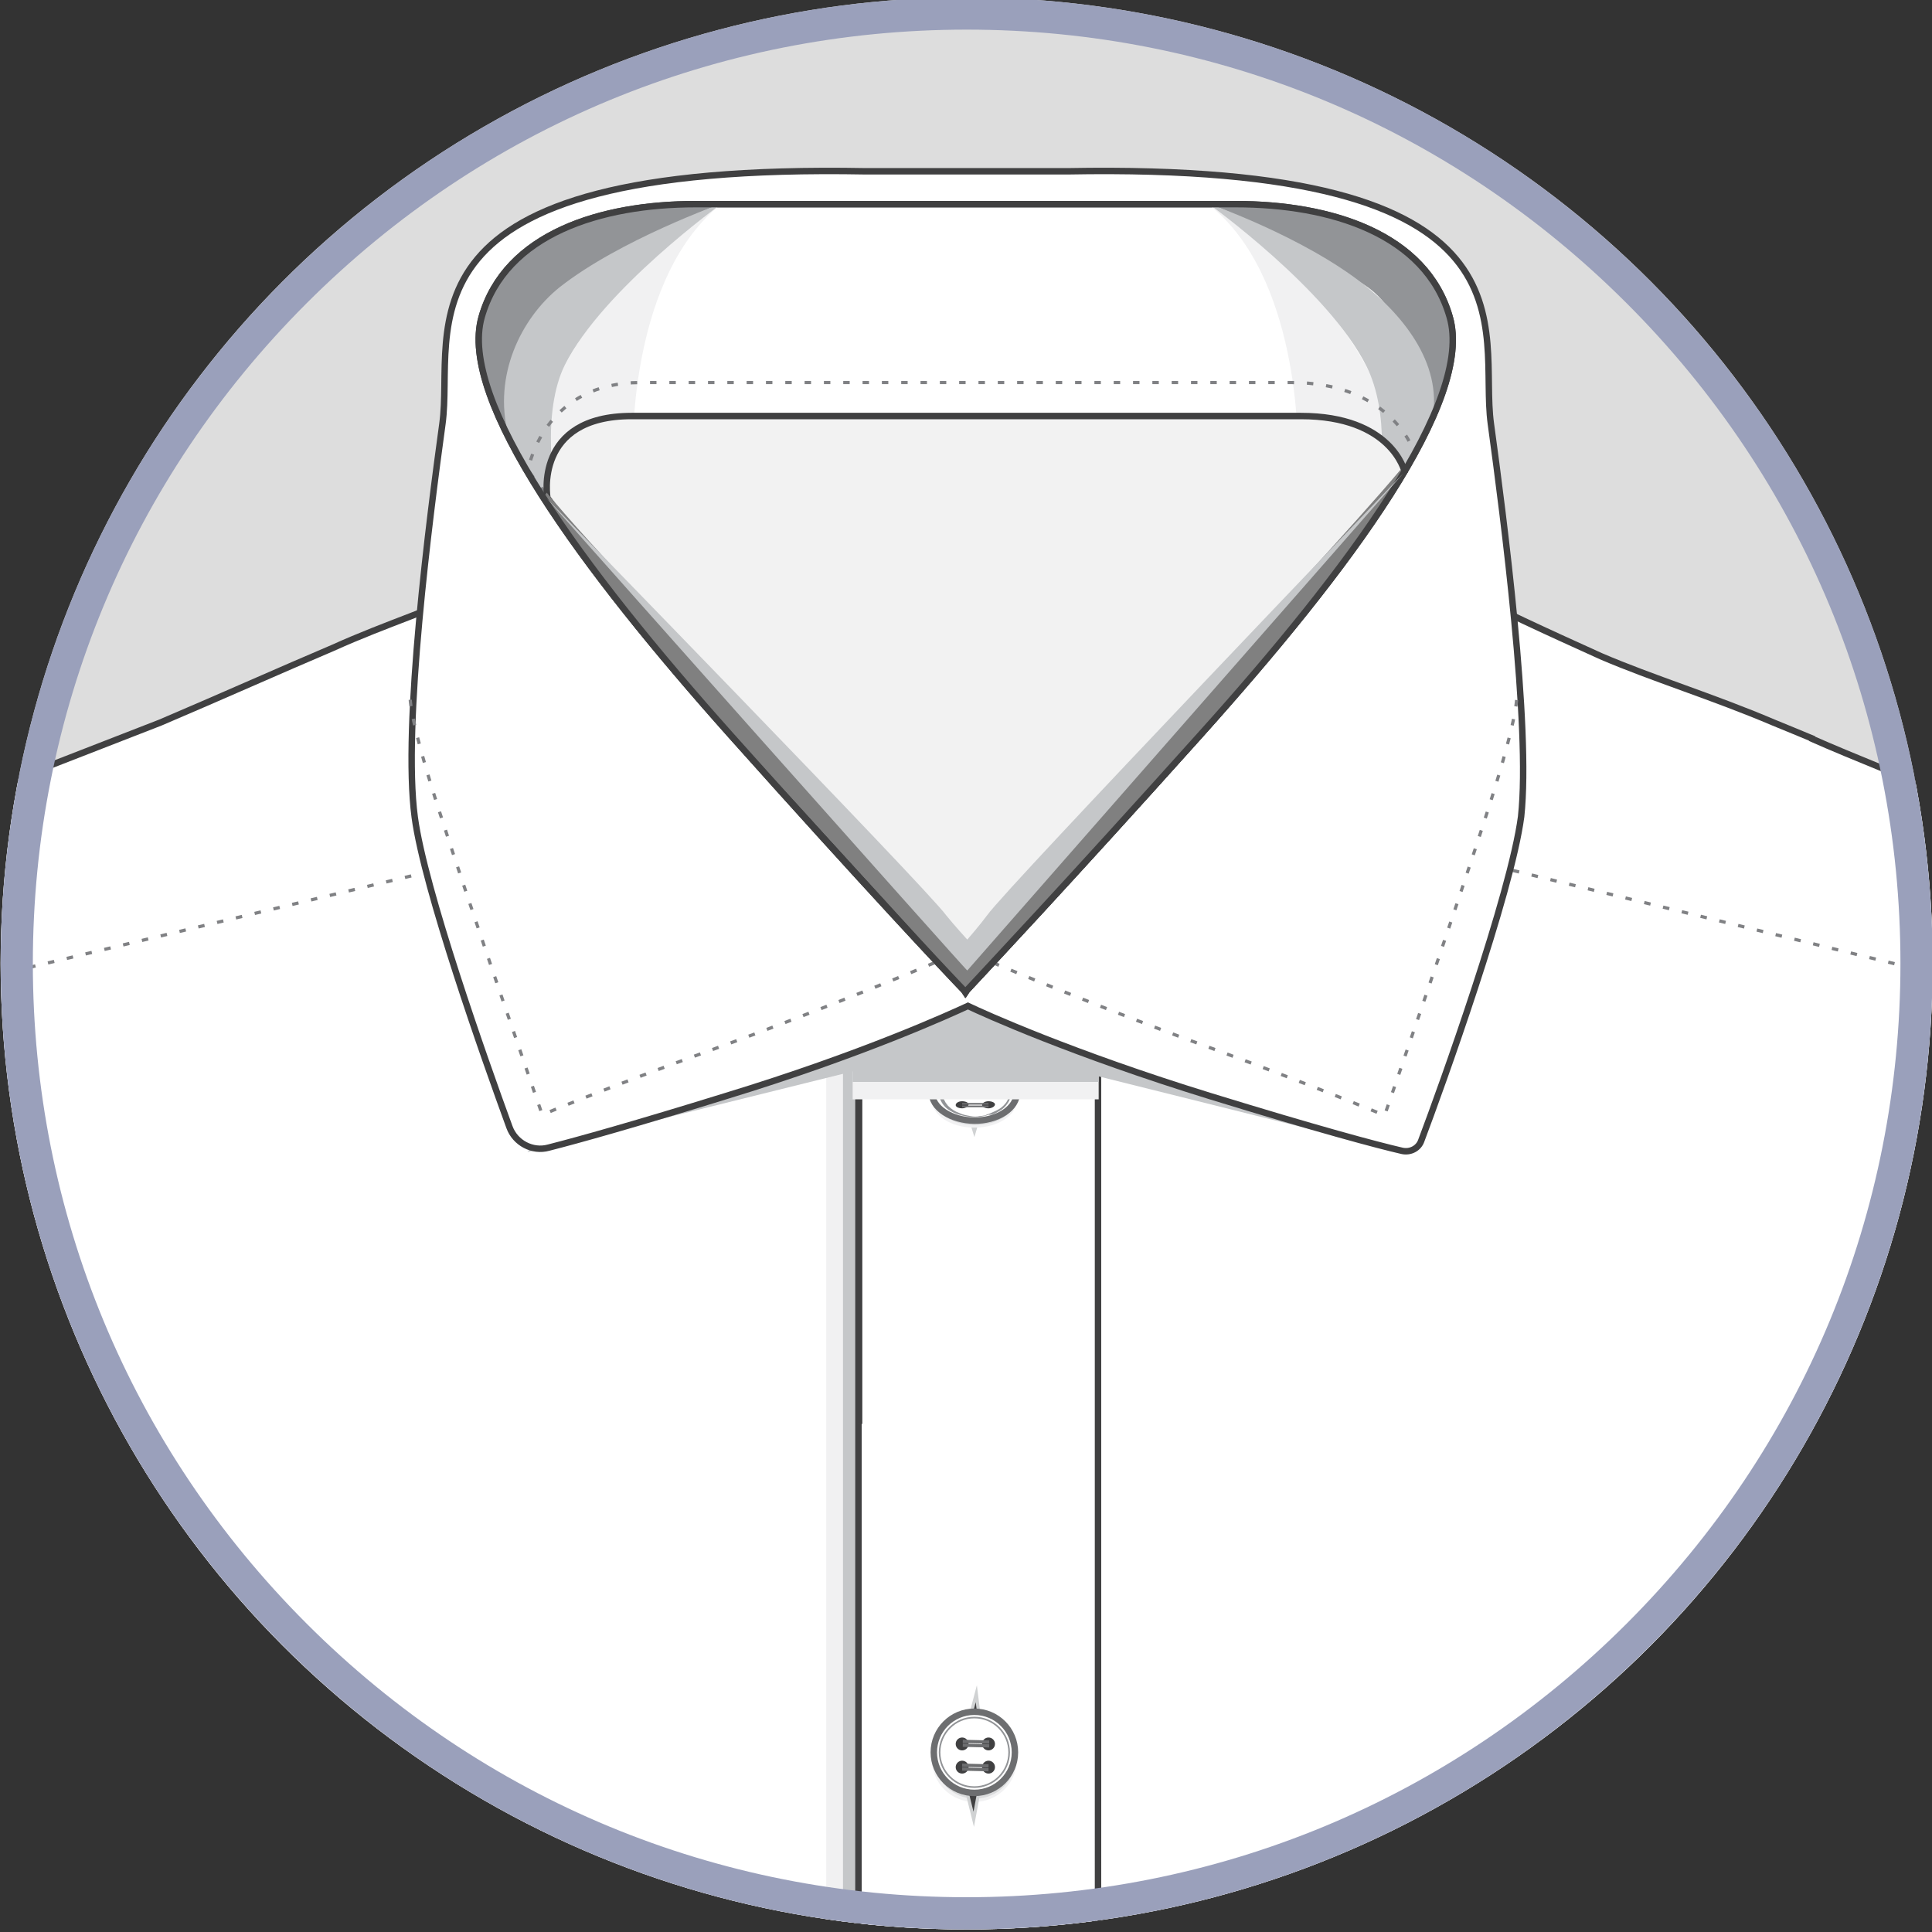 <?xml version="1.0" encoding="utf-8"?>
<!-- Generator: Adobe Illustrator 19.0.0, SVG Export Plug-In . SVG Version: 6.00 Build 0)  -->
<svg version="1.1" id="Layer_1" xmlns="http://www.w3.org/2000/svg" xmlns:xlink="http://www.w3.org/1999/xlink" x="0px" y="0px"
	 viewBox="0 0 300 300" style="enable-background:new 0 0 300 300;" xml:space="preserve">
<rect x="0" y="0" width="300" height="300" fill="#333333" stroke="none"/>
<style type="text/css">
	.st0{clip-path:url(#SVGID_2_);}
	.st1{clip-path:url(#XMLID_4_);}
	.st2{fill:#FFFFFF;stroke:#404041;stroke-miterlimit:10;}
	.st3{fill:#F1F1F2;}
	.st4{fill:#C5C7C9;}
	.st5{fill:#FFFFFF;}
	.st6{fill:#404041;}
	.st7{fill:none;}
	.st8{fill:#808184;}
	.st9{fill:none;stroke:#404041;stroke-miterlimit:10;}
	.st10{fill:none;stroke:#808184;stroke-width:0.5;stroke-miterlimit:10;stroke-dasharray:1,2;}
	.st11{fill:#DBDCDD;}
	.st12{fill:#404041;stroke:#D0D2D3;stroke-width:0.5;stroke-miterlimit:10;}
	.st13{fill:#FFFFFF;stroke:#6D6E70;stroke-miterlimit:10;}
	.st14{fill:#FFFFFF;stroke:#929497;stroke-width:0.25;stroke-miterlimit:10;}
	.st15{fill:none;stroke:#6D6E70;stroke-width:0.5;stroke-miterlimit:10;}
	.st16{fill:#929497;}
	.st17{fill:none;stroke:#6D6E70;stroke-width:0.25;stroke-miterlimit:10;}
	.st18{fill:#F2F2F2;stroke:#404041;stroke-miterlimit:10;}
	.st19{fill:#808080;}
	.st20{fill:#9AA0BB;}
</style>
<g>
	<defs>
		<circle id="SVGID_1_" cx="150.1" cy="149.6" r="150"/>
	</defs>
	<use xlink:href="#SVGID_1_"  style="overflow:visible;fill:#DDDDDD;"/>
	<clipPath id="SVGID_2_">
		<use xlink:href="#SVGID_1_"  style="overflow:visible;"/>
	</clipPath>
	<g id="XMLID_4081_" class="st0">
		<defs>
			<rect id="XMLID_4118_" y="-0.4" width="300" height="300"/>
		</defs>
		<clipPath id="XMLID_4_">
			<use xlink:href="#XMLID_4118_"  style="overflow:visible;"/>
		</clipPath>
		<g class="st1">
			<g>
				<g>
					<g>
						<g>
							<path class="st2" d="M299.2,255.5c3.5-25.5,41-62.9,55.8-100.3l-0.1-9.3c0,0,4.9,0.2,11.3,32.5c4,20.5,14.4,82.5,26,208.4
								c3.3,35.9,8.3,97.9,13.2,148.3c5,51.3,4.8,94.1,4.8,94.1l-67.9,5.2c0,0-10.8-51.8-14.8-89.5c-3.4-32.3-6.9-64.3-12.1-116.5
								C304.1,316.2,298.6,259.9,299.2,255.5z"/>
							<path class="st2" d="M0.8,255.5c-3.5-25.5-41-62.9-55.8-100.3l0.1-9.3c0,0-4.9,0.2-11.3,32.5c-4,20.5-14.4,82.5-26,208.4
								c-3.3,35.9-8.3,97.9-13.2,148.3c-5,51.3-4.8,94.1-4.8,94.1l67.9,5.2c0,0,10.8-51.8,14.8-89.5c3.4-32.3,6.9-64.3,12.1-116.5
								C-4.1,316.2,1.4,259.9,0.8,255.5z"/>
							<g>
								<polygon class="st3" points="-109.5,624.5 -40.9,629.3 -43.6,638.2 -109.5,633.5 								"/>
								<polygon class="st4" points="-109.5,627 -40.9,631.8 -43.6,640.7 -109.5,636 								"/>
							</g>
							<g id="XMLID_8437_">
								<g id="XMLID_8438_">
									<g id="XMLID_8458_">
										<g>
											<path class="st5" d="M-86,630.9l-25-1.8c-0.8-0.1-1.5,0.5-1.5,1.3l-2.1,45.9c-0.1,0.8,0.5,1.5,1.3,1.5l23.9,1.8l0,0
												c-0.7,0-1.4-0.6-1.3-1.5l0,0l2.3-32.3C-88.5,645.4-85.8,630.9-86,630.9z"/>
										</g>
										<g>
											<path class="st6" d="M-115,676.3l2.1-45.9c0.1-0.9,0.9-1.6,1.8-1.6l25,1.8l0.1,0l0.1,0.1c0.1,0.2,0.1,0.8-1.9,12
												c-0.3,1.6-0.6,3-0.6,3.2l-2.3,32.3c0,0.4,0.1,0.7,0.3,0.9c0.2,0.2,0.5,0.4,0.8,0.4l1.3,0.6l-25.1-1.9
												C-114.4,678-115.1,677.2-115,676.3z M-91.1,678.1l2.3-32.3c0-0.1,0.2-1.1,0.6-3.2c0.6-3.4,1.9-10.2,2-11.5l-24.8-1.8
												c-0.7,0-1.2,0.4-1.3,1.1l-2.1,45.9c0,0.7,0.4,1.2,1.1,1.3l22.7,1.7C-91,679-91.1,678.5-91.1,678.1z"/>
										</g>
									</g>
									<g id="XMLID_8457_">
										<g>
											<path class="st5" d="M-41.1,634.1c1.2,0.1,2.1,0.8,2.1,1.6l-4.4,45.9c-0.1,0.8-1.1,1.4-2.3,1.3l-66.6-4.9
												c-1.2-0.1-2.1-0.8-2.1-1.6l2.1-45.9c0.1-0.8,1.1-1.4,2.3-1.3L-41.1,634.1z"/>
										</g>
										<path class="st7" d="M-39.3,635.7l-4.4,45.9c0,0.7-0.6,1.1-1.3,1.1l-43.6-3.2l3-48.3l45.2,3.2
											C-39.8,634.4-39.3,635-39.3,635.7z"/>
										<path class="st6" d="M-45,682.6c0.7,0,1.2-0.4,1.3-1.1l4.4-45.9c0-0.7-0.4-1.2-1.1-1.3l-70.9-5l0-0.5l70.9,5
											c0.9,0.1,1.6,0.9,1.6,1.8l-4.4,45.9c-0.1,0.9-0.9,1.6-1.8,1.6l-68.5-5.1l0-0.5L-45,682.6z"/>
									</g>
									<g id="XMLID_8456_">
										<g>
											<g>
												
													<rect x="-86.4" y="632" transform="matrix(-0.998 -7.105730e-02 7.105730e-02 -0.998 -217.231 1256.526)" class="st8" width="0.3" height="0.3"/>
											</g>
										</g>
										<g>
											<g>
												<path class="st8" d="M-88,678.8l0.5,0l0,0.3l-0.5,0L-88,678.8z M-86.5,678.9l0.5,0l0,0.3l-0.5,0L-86.5,678.9z
													 M-84.9,679l0.5,0l0,0.3l-0.5,0L-84.9,679z M-83.4,679.1l0.5,0l0,0.3l-0.5,0L-83.4,679.1z M-81.9,679.2l0.5,0l0,0.3
													l-0.5,0L-81.9,679.2z M-80.4,679.4l0.5,0l0,0.3l-0.5,0L-80.4,679.4z M-78.9,679.5l0.5,0l0,0.3l-0.5,0L-78.9,679.5z
													 M-77.4,679.6l0.5,0l0,0.3l-0.5,0L-77.4,679.6z M-75.9,679.7l0.5,0l0,0.3l-0.5,0L-75.9,679.7z M-74.4,679.8l0.5,0l0,0.3
													l-0.5,0L-74.4,679.8z M-72.9,679.9l0.5,0l0,0.3l-0.5,0L-72.9,679.9z M-71.3,680l0.5,0l0,0.3l-0.5,0L-71.3,680z
													 M-69.8,680.1l0.5,0l0,0.3l-0.5,0L-69.8,680.1z M-68.3,680.2l0.5,0l0,0.3l-0.5,0L-68.3,680.2z M-66.8,680.3l0.5,0l0,0.3
													l-0.5,0L-66.8,680.3z M-65.3,680.4l0.5,0l0,0.3l-0.5,0L-65.3,680.4z M-63.8,680.5l0.5,0l0,0.3l-0.5,0L-63.8,680.5z
													 M-62.3,680.6l0.5,0l0,0.3l-0.5,0L-62.3,680.6z M-61.9,680.8l0.5,0l0,0.3l-0.5,0L-61.9,680.8z M-60.4,680.9l0.5,0l0,0.3
													l-0.5,0L-60.4,680.9z M-58.9,681l0.5,0l0,0.3l-0.5,0L-58.9,681z M-57.4,681.1l0.5,0l0,0.3l-0.5,0L-57.4,681.1z
													 M-55.9,681.2l0.5,0l0,0.3l-0.5,0L-55.9,681.2z M-54.4,681.3l0.5,0l0,0.3l-0.5,0L-54.4,681.3z M-52.8,681.4l0.5,0l0,0.3
													l-0.5,0L-52.8,681.4z M-51.3,681.5l0.5,0l0,0.3l-0.5,0L-51.3,681.5z M-49.8,681.6l0.5,0l0,0.3l-0.5,0L-49.8,681.6z
													 M-48.3,681.7l0.5,0l0,0.3l-0.5,0L-48.3,681.7z M-46.8,681.8l0.5,0l0,0.3l-0.5,0L-46.8,681.8z M-45.3,681.9l0.5,0l0,0.3
													l-0.5,0L-45.3,681.9z M-89.5,678.7l0.2-0.2c0.1,0.1,0.2,0.2,0.3,0.2L-89,679C-89.2,678.9-89.4,678.8-89.5,678.7z"/>
											</g>
										</g>
										<g>
											<g>
												
													<rect x="-43.8" y="682.1" transform="matrix(-0.998 -7.105730e-02 7.105730e-02 -0.998 -135.666 1359.532)" class="st8" width="0.3" height="0.3"/>
											</g>
										</g>
									</g>
									<g id="XMLID_8455_">
										<g>
											<g>
												
													<rect x="-86.5" y="635.2" transform="matrix(-0.998 -7.105730e-02 7.105730e-02 -0.998 -217.726 1262.813)" class="st8" width="0.3" height="0.3"/>
											</g>
										</g>
										<g>
											<g>
												<path class="st8" d="M-85.2,635.2l0.5,0l0,0.3l-0.5,0L-85.2,635.2z M-83.7,635.3l0.5,0l0,0.3l-0.5,0L-83.7,635.3z
													 M-82.2,635.5l0.5,0l0,0.3l-0.5,0L-82.2,635.5z M-80.7,635.6l0.5,0l0,0.3l-0.5,0L-80.7,635.6z M-79.2,635.7l0.5,0l0,0.3
													l-0.5,0L-79.2,635.7z M-77.6,635.8l0.5,0l0,0.3l-0.5,0L-77.6,635.8z M-76.1,635.9l0.5,0l0,0.3l-0.5,0L-76.1,635.9z
													 M-74.6,636l0.5,0l0,0.3l-0.5,0L-74.6,636z M-73.1,636.1l0.5,0l0,0.3l-0.5,0L-73.1,636.1z M-71.5,636.2l0.5,0l0,0.3
													l-0.5,0L-71.5,636.2z M-70,636.3l0.5,0l0,0.3l-0.5,0L-70,636.3z M-68.5,636.4l0.5,0l0,0.3l-0.5,0L-68.5,636.4z
													 M-67,636.5l0.5,0l0,0.3l-0.5,0L-67,636.5z M-65.4,636.6l0.5,0l0,0.3l-0.5,0L-65.4,636.6z M-63.9,636.8l0.5,0l0,0.3
													l-0.5,0L-63.9,636.8z M-62.4,636.9l0.5,0l0,0.3l-0.5,0L-62.4,636.9z M-60.9,637l0.5,0l0,0.3l-0.5,0L-60.9,637z
													 M-59.3,637.1l0.5,0l0,0.3l-0.5,0L-59.3,637.1z M-57.8,637.2l0.5,0l0,0.3l-0.5,0L-57.8,637.2z M-56.3,637.3l0.5,0l0,0.3
													l-0.5,0L-56.3,637.3z M-54.8,637.4l0.5,0l0,0.3l-0.5,0L-54.8,637.4z M-53.2,637.5l0.5,0l0,0.3l-0.5,0L-53.2,637.5z
													 M-51.7,637.6l0.5,0l0,0.3l-0.5,0L-51.7,637.6z M-50.2,637.7l0.5,0l0,0.3l-0.5,0L-50.2,637.7z M-48.7,637.8l0.5,0l0,0.3
													l-0.5,0L-48.7,637.8z M-47.1,637.9l0.5,0l0,0.3l-0.5,0L-47.1,637.9z M-45.6,638.1l0.5,0l0,0.3l-0.5,0L-45.6,638.1z
													 M-44.1,638.2l0.5,0l0,0.3l-0.5,0L-44.1,638.2z M-42.6,638.3l0.5,0l0,0.3l-0.5,0L-42.6,638.3z M-41,638.4l0.5,0l0,0.3
													l-0.5,0L-41,638.4z"/>
											</g>
										</g>
										<g>
											<g>
												<polygon class="st8" points="-39.5,638.7 -39.2,638.8 -39.1,638.4 -39.4,638.4 -39.4,638.5 -39.5,638.5 												"/>
											</g>
										</g>
										<g>
											<g>
												
													<rect x="-39.3" y="636.7" transform="matrix(-0.998 -7.105730e-02 7.105730e-02 -0.998 -123.468 1269.609)" class="st8" width="0.3" height="0.6"/>
											</g>
										</g>
										<g>
											<g>
												<polygon class="st8" points="-39.2,635.6 -38.9,635.6 -38.9,635.2 -39.3,635.2 -39.3,635.5 -39.2,635.5 												"/>
											</g>
										</g>
										<g>
											<g>
												<path class="st8" d="M-85,632l0.5,0l0,0.3l-0.5,0L-85,632z M-83.5,632.1l0.5,0l0,0.3l-0.5,0L-83.5,632.1z M-82,632.2
													l0.5,0l0,0.3l-0.5,0L-82,632.2z M-80.4,632.3l0.5,0l0,0.3l-0.5,0L-80.4,632.3z M-78.9,632.4l0.5,0l0,0.3l-0.5,0
													L-78.9,632.4z M-77.4,632.5l0.5,0l0,0.3l-0.5,0L-77.4,632.5z M-75.9,632.6l0.5,0l0,0.3l-0.5,0L-75.9,632.6z
													 M-74.3,632.7l0.5,0l0,0.3l-0.5,0L-74.3,632.7z M-72.8,632.8l0.5,0l0,0.3l-0.5,0L-72.8,632.8z M-71.3,632.9l0.5,0l0,0.3
													l-0.5,0L-71.3,632.9z M-69.8,633l0.5,0l0,0.3l-0.5,0L-69.8,633z M-68.2,633.2l0.5,0l0,0.3l-0.5,0L-68.2,633.2z
													 M-66.7,633.3l0.5,0l0,0.3l-0.5,0L-66.7,633.3z M-65.2,633.4l0.5,0l0,0.3l-0.5,0L-65.2,633.4z M-63.7,633.5l0.5,0l0,0.3
													l-0.5,0L-63.7,633.5z M-62.1,633.6l0.5,0l0,0.3l-0.5,0L-62.1,633.6z M-60.6,633.7l0.5,0l0,0.3l-0.5,0L-60.6,633.7z
													 M-59.1,633.8l0.5,0l0,0.3l-0.5,0L-59.1,633.8z M-57.6,633.9l0.5,0l0,0.3l-0.5,0L-57.6,633.9z M-56,634l0.5,0l0,0.3
													l-0.5,0L-56,634z M-54.5,634.1l0.5,0l0,0.3l-0.5,0L-54.5,634.1z M-53,634.2l0.5,0l0,0.3l-0.5,0L-53,634.2z M-51.5,634.4
													l0.5,0l0,0.3l-0.5,0L-51.5,634.4z M-50,634.5l0.5,0l0,0.3l-0.5,0L-50,634.5z M-48.4,634.6l0.5,0l0,0.3l-0.5,0
													L-48.4,634.6z M-46.9,634.7l0.5,0l0,0.3l-0.5,0L-46.9,634.7z M-45.4,634.8l0.5,0l0,0.3l-0.5,0L-45.4,634.8z
													 M-43.9,634.9l0.5,0l0,0.3l-0.5,0L-43.9,634.9z M-42.3,635l0.5,0l0,0.3l-0.5,0L-42.3,635z M-40.8,635.1l0.5,0l0,0.3
													l-0.5,0L-40.8,635.1z"/>
											</g>
										</g>
										<g>
											<g>
												
													<rect x="-86.3" y="631.9" transform="matrix(-0.998 -7.105730e-02 7.105730e-02 -0.998 -217.028 1256.292)" class="st8" width="0.3" height="0.3"/>
											</g>
										</g>
									</g>
									<g id="XMLID_8454_">
										<g>
											<g>
												
													<rect x="-112.8" y="633.3" transform="matrix(-0.998 -7.105730e-02 7.105730e-02 -0.998 -270.148 1257.199)" class="st8" width="0.3" height="0.3"/>
											</g>
										</g>
										<g>
											<g>
												<path class="st8" d="M-111.5,633.4l0.5,0l0,0.3l-0.5,0L-111.5,633.4z M-110,633.5l0.5,0l0,0.3l-0.5,0L-110,633.5z
													 M-108.4,633.6l0.5,0l0,0.3l-0.5,0L-108.4,633.6z M-106.8,633.7l0.5,0l0,0.3l-0.5,0L-106.8,633.7z M-105.3,633.8l0.5,0
													l0,0.3l-0.5,0L-105.3,633.8z M-103.7,633.9l0.5,0l0,0.3l-0.5,0L-103.7,633.9z M-102.1,634l0.5,0l0,0.3l-0.5,0
													L-102.1,634z M-100.6,634.1l0.5,0l0,0.3l-0.5,0L-100.6,634.1z M-99,634.3l0.5,0l0,0.3l-0.5,0L-99,634.3z M-97.4,634.4
													l0.5,0l0,0.3l-0.5,0L-97.4,634.4z M-95.9,634.5l0.5,0l0,0.3l-0.5,0L-95.9,634.5z M-94.3,634.6l0.5,0l0,0.3l-0.5,0
													L-94.3,634.6z M-92.7,634.7l0.5,0l0,0.3l-0.5,0L-92.7,634.7z M-91.2,634.8l0.5,0l0,0.3l-0.5,0L-91.2,634.8z
													 M-89.6,634.9l0.5,0l0,0.3l-0.5,0L-89.6,634.9z"/>
											</g>
										</g>
										<g>
											<g>
												<polygon class="st8" points="-88.1,635.3 -87.7,635.3 -87.7,634.9 -87.9,634.9 -87.9,635 -88,635 												"/>
											</g>
										</g>
										<g>
											<g>
												<polygon class="st8" points="-87.7,632.2 -87.5,632.2 -87.4,631.8 -87.8,631.8 -87.8,632 -87.7,632 												"/>
											</g>
										</g>
										<g>
											<g>
												<path class="st8" d="M-111.3,630.1l0.5,0l0,0.3l-0.5,0L-111.3,630.1z M-109.7,630.2l0.5,0l0,0.3l-0.5,0L-109.7,630.2z
													 M-108.2,630.3l0.5,0l0,0.3l-0.5,0L-108.2,630.3z M-106.6,630.4l0.5,0l0,0.3l-0.5,0L-106.6,630.4z M-105,630.5l0.5,0
													l0,0.3l-0.5,0L-105,630.5z M-103.5,630.6l0.5,0l0,0.3l-0.5,0L-103.5,630.6z M-101.9,630.8l0.5,0l0,0.3l-0.5,0
													L-101.9,630.8z M-100.3,630.9l0.5,0l0,0.3l-0.5,0L-100.3,630.9z M-98.8,631l0.5,0l0,0.3l-0.5,0L-98.8,631z M-97.2,631.1
													l0.5,0l0,0.3l-0.5,0L-97.2,631.1z M-95.6,631.2l0.5,0l0,0.3l-0.5,0L-95.6,631.2z M-94.1,631.3l0.5,0l0,0.3l-0.5,0
													L-94.1,631.3z M-92.5,631.4l0.5,0l0,0.3l-0.5,0L-92.5,631.4z M-90.9,631.5l0.5,0l0,0.3l-0.5,0L-90.9,631.5z
													 M-89.4,631.7l0.5,0l0,0.3l-0.5,0L-89.4,631.7z"/>
											</g>
										</g>
										<g>
											<g>
												
													<rect x="-112.6" y="630" transform="matrix(-0.998 -7.105730e-02 7.105730e-02 -0.998 -269.45 1250.679)" class="st8" width="0.3" height="0.3"/>
											</g>
										</g>
									</g>
									<g id="XMLID_8449_">
										<g>
											<path class="st8" d="M-114.5,676.8l0.5,0l0,0.3l-0.5,0L-114.5,676.8z M-112.9,677l0.5,0l0,0.3l-0.5,0L-112.9,677z
												 M-111.4,677.1l0.5,0l0,0.3l-0.5,0L-111.4,677.1z M-109.9,677.2l0.5,0l0,0.3l-0.5,0L-109.9,677.2z M-108.4,677.3l0.5,0
												l0,0.3l-0.5,0L-108.4,677.3z M-106.9,677.4l0.5,0l0,0.3l-0.5,0L-106.9,677.4z M-105.3,677.5l0.5,0l0,0.3l-0.5,0
												L-105.3,677.5z M-103.8,677.6l0.5,0l0,0.3l-0.5,0L-103.8,677.6z M-102.3,677.7l0.5,0l0,0.3l-0.5,0L-102.3,677.7z
												 M-100.8,677.8l-0.6,0l0,0.3l0.6,0L-100.8,677.8z M-100.4,677.9l0.5,0l0,0.3l-0.5,0L-100.4,677.9z M-98.9,678l0.5,0
												l0,0.3l-0.5,0L-98.9,678z M-97.4,678.1l0.5,0l0,0.3l-0.5,0L-97.4,678.1z M-95.8,678.3l0.5,0l0,0.3l-0.5,0L-95.8,678.3z
												 M-94.3,678.4l0.5,0l0,0.3l-0.5,0L-94.3,678.4z M-92.8,678.5l0.5,0l0,0.3l-0.5,0L-92.8,678.5z M-91.3,678.6l0.5,0l0,0.3
												l-0.5,0L-91.3,678.6z M-89.7,678.7l0.5,0l0,0.3l-0.5,0L-89.7,678.7z M-88.2,678.8l0.5,0l0,0.3l-0.5,0L-88.2,678.8z
												 M-86.7,678.9l0.2,0l0,0.3l-0.2,0L-86.7,678.9z"/>
										</g>
									</g>
									<path class="st9" d="M-113.9,676.3l2.1-45.9c0-0.5,0.4-0.9,1-1.1l0-0.4l70.9,5c0.9,0.1,1.6,0.9,1.6,1.8l-4.4,45.9
										c-0.1,0.9-0.9,1.6-1.8,1.6l-68.5-5.1l0-0.5C-113.6,677.3-114,676.8-113.9,676.3z"/>
								</g>
							</g>
							<g>
								<polygon class="st3" points="409.4,624.5 340.8,629.3 343.6,638.2 409.4,633.5 								"/>
								<polygon class="st4" points="409.4,627 340.8,631.8 343.6,640.7 409.4,636 								"/>
							</g>
							<g id="XMLID_8429_">
								<g id="XMLID_8430_">
									<g id="XMLID_8436_">
										<g>
											<path class="st5" d="M386,630.9l25-1.8c0.8-0.1,1.5,0.5,1.5,1.3l2.1,45.9c0.1,0.8-0.5,1.5-1.3,1.5l-23.9,1.8l0,0
												c0.7,0,1.4-0.6,1.3-1.5l0,0l-2.3-32.3C388.5,645.4,385.8,630.9,386,630.9z"/>
										</g>
										<g>
											<path class="st6" d="M413.4,678.1l-25.1,1.9l1.3-0.6c0.3,0,0.6-0.2,0.8-0.4c0.1-0.2,0.3-0.4,0.3-0.9l-2.3-32.3
												c0-0.1-0.3-1.5-0.6-3.2c-2-11.2-2-11.8-1.9-12l0.1-0.1l0.1,0l25-1.8c0.9-0.1,1.7,0.6,1.8,1.6l2.1,45.9
												C415.1,677.2,414.4,678,413.4,678.1z M390.7,679.3l22.7-1.7c0.7,0,1.1-0.6,1.1-1.3l-2.1-45.9c0-0.7-0.6-1.1-1.3-1.1
												l-24.8,1.8c0.1,1.3,1.3,8.1,2,11.5c0.4,2.1,0.6,3.1,0.6,3.2l2.3,32.3C391.1,678.5,391,679,390.7,679.3z"/>
										</g>
									</g>
									<g id="XMLID_8435_">
										<g>
											<path class="st5" d="M341.1,634.1c-1.2,0.1-2.1,0.8-2.1,1.6l4.4,45.9c0.1,0.8,1.1,1.4,2.3,1.3l66.6-4.9
												c1.2-0.1,2.1-0.8,2.1-1.6l-2.1-45.9c-0.1-0.8-1.1-1.4-2.3-1.3L341.1,634.1z"/>
										</g>
										<path class="st7" d="M339.3,635.7l4.4,45.9c0,0.7,0.6,1.1,1.3,1.1l43.6-3.2l-3-48.3l-45.2,3.2
											C339.8,634.4,339.3,635,339.3,635.7z"/>
										<path class="st6" d="M345,682.6c-0.7,0-1.2-0.4-1.3-1.1l-4.4-45.9c0-0.7,0.4-1.2,1.1-1.3l70.9-5l0-0.5l-70.9,5
											c-0.9,0.1-1.6,0.9-1.6,1.8l4.4,45.9c0.1,0.9,0.9,1.6,1.8,1.6l68.5-5.1l0-0.5L345,682.6z"/>
									</g>
									<g id="XMLID_8434_">
										<g>
											<g>
												
													<rect x="386.1" y="632" transform="matrix(0.998 -7.105730e-02 7.105730e-02 0.998 -43.941 29.045)" class="st8" width="0.3" height="0.3"/>
											</g>
										</g>
										<g>
											<g>
												<path class="st8" d="M388,679.1l-0.5,0l0-0.3l0.5,0L388,679.1z M386.5,679.2l-0.5,0l0-0.3l0.5,0L386.5,679.2z
													 M385,679.3l-0.5,0l0-0.3l0.5,0L385,679.3z M383.5,679.4l-0.5,0l0-0.3l0.5,0L383.5,679.4z M381.9,679.5l-0.5,0l0-0.3
													l0.5,0L381.9,679.5z M380.4,679.6l-0.5,0l0-0.3l0.5,0L380.4,679.6z M378.9,679.7l-0.5,0l0-0.3l0.5,0L378.9,679.7z
													 M377.4,679.8l-0.5,0l0-0.3l0.5,0L377.4,679.8z M375.9,679.9l-0.5,0l0-0.3l0.5,0L375.9,679.9z M374.4,680l-0.5,0l0-0.3
													l0.5,0L374.4,680z M372.9,680.1l-0.5,0l0-0.3l0.5,0L372.9,680.1z M371.4,680.3l-0.5,0l0-0.3l0.5,0L371.4,680.3z
													 M369.8,680.4l-0.5,0l0-0.3l0.5,0L369.8,680.4z M368.3,680.5l-0.5,0l0-0.3l0.5,0L368.3,680.5z M366.8,680.6l-0.5,0
													l0-0.3l0.5,0L366.8,680.6z M365.3,680.7l-0.5,0l0-0.3l0.5,0L365.3,680.7z M363.8,680.8l-0.5,0l0-0.3l0.5,0L363.8,680.8z
													 M362.3,680.9l-0.5,0l0-0.3l0.5,0L362.3,680.9z M361.9,681l-0.5,0l0-0.3l0.5,0L361.9,681z M360.4,681.1l-0.5,0l0-0.3
													l0.5,0L360.4,681.1z M358.9,681.2l-0.5,0l0-0.3l0.5,0L358.9,681.2z M357.4,681.3l-0.5,0l0-0.3l0.5,0L357.4,681.3z
													 M355.9,681.4l-0.5,0l0-0.3l0.5,0L355.9,681.4z M354.4,681.5l-0.5,0l0-0.3l0.5,0L354.4,681.5z M352.9,681.7l-0.5,0
													l0-0.3l0.5,0L352.9,681.7z M351.3,681.8l-0.5,0l0-0.3l0.5,0L351.3,681.8z M349.8,681.9l-0.5,0l0-0.3l0.5,0L349.8,681.9z
													 M348.3,682l-0.5,0l0-0.3l0.5,0L348.3,682z M346.8,682.1l-0.5,0l0-0.3l0.5,0L346.8,682.1z M345.3,682.2l-0.5,0l0-0.3
													l0.5,0L345.3,682.2z M389,679l-0.1-0.2c0.1,0,0.3-0.1,0.3-0.2l0.2,0.2C389.4,678.8,389.2,678.9,389,679z"/>
											</g>
										</g>
										<g>
											<g>
												
													<rect x="343.5" y="682.1" transform="matrix(0.998 -7.105730e-02 7.105730e-02 0.998 -47.605 26.143)" class="st8" width="0.3" height="0.3"/>
											</g>
										</g>
									</g>
									<g id="XMLID_8433_">
										<g>
											<g>
												
													<rect x="386.3" y="635.2" transform="matrix(0.998 -7.105730e-02 7.105730e-02 0.998 -44.164 29.062)" class="st8" width="0.3" height="0.3"/>
											</g>
										</g>
										<g>
											<g>
												<path class="st8" d="M385.3,635.5l-0.5,0l0-0.3l0.5,0L385.3,635.5z M383.7,635.6l-0.5,0l0-0.3l0.5,0L383.7,635.6z
													 M382.2,635.7l-0.5,0l0-0.3l0.5,0L382.2,635.7z M380.7,635.8l-0.5,0l0-0.3l0.5,0L380.7,635.8z M379.2,635.9l-0.5,0
													l0-0.3l0.5,0L379.2,635.9z M377.6,636l-0.5,0l0-0.3l0.5,0L377.6,636z M376.1,636.1l-0.5,0l0-0.3l0.5,0L376.1,636.1z
													 M374.6,636.2l-0.5,0l0-0.3l0.5,0L374.6,636.2z M373.1,636.4l-0.5,0l0-0.3l0.5,0L373.1,636.4z M371.5,636.5l-0.5,0
													l0-0.3l0.5,0L371.5,636.5z M370,636.6l-0.5,0l0-0.3l0.5,0L370,636.6z M368.5,636.7l-0.5,0l0-0.3l0.5,0L368.5,636.7z
													 M367,636.8l-0.5,0l0-0.3l0.5,0L367,636.8z M365.4,636.9l-0.5,0l0-0.3l0.5,0L365.4,636.9z M363.9,637l-0.5,0l0-0.3
													l0.5,0L363.9,637z M362.4,637.1l-0.5,0l0-0.3l0.5,0L362.4,637.1z M360.9,637.2l-0.5,0l0-0.3l0.5,0L360.9,637.2z
													 M359.4,637.3l-0.5,0l0-0.3l0.5,0L359.4,637.3z M357.8,637.4l-0.5,0l0-0.3l0.5,0L357.8,637.4z M356.3,637.6l-0.5,0
													l0-0.3l0.5,0L356.3,637.6z M354.8,637.7l-0.5,0l0-0.3l0.5,0L354.8,637.7z M353.3,637.8l-0.5,0l0-0.3l0.5,0L353.3,637.8z
													 M351.7,637.9l-0.5,0l0-0.3l0.5,0L351.7,637.9z M350.2,638l-0.5,0l0-0.3l0.5,0L350.2,638z M348.7,638.1l-0.5,0l0-0.3
													l0.5,0L348.7,638.1z M347.2,638.2l-0.5,0l0-0.3l0.5,0L347.2,638.2z M345.6,638.3l-0.5,0l0-0.3l0.5,0L345.6,638.3z
													 M344.1,638.4l-0.5,0l0-0.3l0.5,0L344.1,638.4z M342.6,638.5l-0.5,0l0-0.3l0.5,0L342.6,638.5z M341.1,638.6l-0.5,0
													l0-0.3l0.5,0L341.1,638.6z"/>
											</g>
										</g>
										<g>
											<g>
												<polygon class="st8" points="339.5,638.7 339.2,638.8 339.1,638.4 339.4,638.4 339.4,638.5 339.5,638.5 												"/>
											</g>
										</g>
										<g>
											<g>
												
													<rect x="339" y="636.7" transform="matrix(0.998 -7.105730e-02 7.105730e-02 0.998 -44.406 25.709)" class="st8" width="0.3" height="0.6"/>
											</g>
										</g>
										<g>
											<g>
												<polygon class="st8" points="339.2,635.6 338.9,635.6 338.9,635.2 339.3,635.2 339.3,635.5 339.2,635.5 												"/>
											</g>
										</g>
										<g>
											<g>
												<path class="st8" d="M385,632.2l-0.5,0l0-0.3l0.5,0L385,632.2z M383.5,632.3l-0.5,0l0-0.3l0.5,0L383.5,632.3z
													 M382,632.4l-0.5,0l0-0.3l0.5,0L382,632.4z M380.5,632.5l-0.5,0l0-0.3l0.5,0L380.5,632.5z M378.9,632.6l-0.5,0l0-0.3
													l0.5,0L378.9,632.6z M377.4,632.8l-0.5,0l0-0.3l0.5,0L377.4,632.8z M375.9,632.9l-0.5,0l0-0.3l0.5,0L375.9,632.9z
													 M374.4,633l-0.5,0l0-0.3l0.5,0L374.4,633z M372.8,633.1l-0.5,0l0-0.3l0.5,0L372.8,633.1z M371.3,633.2l-0.5,0l0-0.3
													l0.5,0L371.3,633.2z M369.8,633.3l-0.5,0l0-0.3l0.5,0L369.8,633.3z M368.3,633.4l-0.5,0l0-0.3l0.5,0L368.3,633.4z
													 M366.7,633.5l-0.5,0l0-0.3l0.5,0L366.7,633.5z M365.2,633.6l-0.5,0l0-0.3l0.5,0L365.2,633.6z M363.7,633.7l-0.5,0
													l0-0.3l0.5,0L363.7,633.7z M362.2,633.8l-0.5,0l0-0.3l0.5,0L362.2,633.8z M360.6,634l-0.5,0l0-0.3l0.5,0L360.6,634z
													 M359.1,634.1l-0.5,0l0-0.3l0.5,0L359.1,634.1z M357.6,634.2l-0.5,0l0-0.3l0.5,0L357.6,634.2z M356.1,634.3l-0.5,0
													l0-0.3l0.5,0L356.1,634.3z M354.5,634.4l-0.5,0l0-0.3l0.5,0L354.5,634.4z M353,634.5l-0.5,0l0-0.3l0.5,0L353,634.5z
													 M351.5,634.6l-0.5,0l0-0.3l0.5,0L351.5,634.6z M350,634.7l-0.5,0l0-0.3l0.5,0L350,634.7z M348.4,634.8l-0.5,0l0-0.3
													l0.5,0L348.4,634.8z M346.9,634.9l-0.5,0l0-0.3l0.5,0L346.9,634.9z M345.4,635l-0.5,0l0-0.3l0.5,0L345.4,635z
													 M343.9,635.1l-0.5,0l0-0.3l0.5,0L343.9,635.1z M342.3,635.3l-0.5,0l0-0.3l0.5,0L342.3,635.3z M340.8,635.4l-0.5,0
													l0-0.3l0.5,0L340.8,635.4z"/>
											</g>
										</g>
										<g>
											<g>
												
													<rect x="386" y="631.9" transform="matrix(0.998 -7.105730e-02 7.105730e-02 0.998 -43.932 29.038)" class="st8" width="0.3" height="0.3"/>
											</g>
										</g>
									</g>
									<g id="XMLID_8432_">
										<g>
											<g>
												
													<rect x="412.6" y="633.3" transform="matrix(0.998 -7.105730e-02 7.105730e-02 0.998 -43.965 30.927)" class="st8" width="0.3" height="0.3"/>
											</g>
										</g>
										<g>
											<g>
												<path class="st8" d="M411.6,633.6l-0.5,0l0-0.3l0.5,0L411.6,633.6z M410,633.7l-0.5,0l0-0.3l0.5,0L410,633.7z
													 M408.4,633.8l-0.5,0l0-0.3l0.5,0L408.4,633.8z M406.9,633.9l-0.5,0l0-0.3l0.5,0L406.9,633.9z M405.3,634.1l-0.5,0
													l0-0.3l0.5,0L405.3,634.1z M403.7,634.2l-0.5,0l0-0.3l0.5,0L403.7,634.2z M402.2,634.3l-0.5,0l0-0.3l0.5,0L402.2,634.3z
													 M400.6,634.4l-0.5,0l0-0.3l0.5,0L400.6,634.4z M399,634.5l-0.5,0l0-0.3l0.5,0L399,634.5z M397.5,634.6l-0.5,0l0-0.3
													l0.5,0L397.5,634.6z M395.9,634.7l-0.5,0l0-0.3l0.5,0L395.9,634.7z M394.3,634.8l-0.5,0l0-0.3l0.5,0L394.3,634.8z
													 M392.8,635l-0.5,0l0-0.3l0.5,0L392.8,635z M391.2,635.1l-0.5,0l0-0.3l0.5,0L391.2,635.1z M389.6,635.2l-0.5,0l0-0.3
													l0.5,0L389.6,635.2z"/>
											</g>
										</g>
										<g>
											<g>
												<polygon class="st8" points="388.1,635.3 387.7,635.3 387.7,634.9 387.9,634.9 387.9,635 388,635 												"/>
											</g>
										</g>
										<g>
											<g>
												<polygon class="st8" points="387.7,632.2 387.5,632.2 387.4,631.8 387.8,631.8 387.8,632 387.7,632 												"/>
											</g>
										</g>
										<g>
											<g>
												<path class="st8" d="M411.3,630.3l-0.5,0l0-0.3l0.5,0L411.3,630.3z M409.8,630.5l-0.5,0l0-0.3l0.5,0L409.8,630.5z
													 M408.2,630.6l-0.5,0l0-0.3l0.5,0L408.2,630.6z M406.6,630.7l-0.5,0l0-0.3l0.5,0L406.6,630.7z M405.1,630.8l-0.5,0
													l0-0.3l0.5,0L405.1,630.8z M403.5,630.9l-0.5,0l0-0.3l0.5,0L403.5,630.9z M401.9,631l-0.5,0l0-0.3l0.5,0L401.9,631z
													 M400.4,631.1l-0.5,0l0-0.3l0.5,0L400.4,631.1z M398.8,631.2l-0.5,0l0-0.3l0.5,0L398.8,631.2z M397.2,631.3l-0.5,0
													l0-0.3l0.5,0L397.2,631.3z M395.7,631.5l-0.5,0l0-0.3l0.5,0L395.7,631.5z M394.1,631.6l-0.5,0l0-0.3l0.5,0L394.1,631.6z
													 M392.5,631.7l-0.5,0l0-0.3l0.5,0L392.5,631.7z M391,631.8l-0.5,0l0-0.3l0.5,0L391,631.8z M389.4,631.9l-0.5,0l0-0.3
													l0.5,0L389.4,631.9z"/>
											</g>
										</g>
										<g>
											<g>
												
													<rect x="412.4" y="630" transform="matrix(0.998 -7.105730e-02 7.105730e-02 0.998 -43.733 30.902)" class="st8" width="0.3" height="0.3"/>
											</g>
										</g>
									</g>
									<g id="XMLID_8431_">
										<g>
											<path class="st8" d="M414.5,677.1l-0.5,0l0-0.3l0.5,0L414.5,677.1z M413,677.2l-0.5,0l0-0.3l0.5,0L413,677.2z
												 M411.4,677.3l-0.5,0l0-0.3l0.5,0L411.4,677.3z M409.9,677.4l-0.5,0l0-0.3l0.5,0L409.9,677.4z M408.4,677.5l-0.5,0l0-0.3
												l0.5,0L408.4,677.5z M406.9,677.6l-0.5,0l0-0.3l0.5,0L406.9,677.6z M405.3,677.7l-0.5,0l0-0.3l0.5,0L405.3,677.7z
												 M403.8,677.9l-0.5,0l0-0.3l0.5,0L403.8,677.9z M402.3,678l-0.5,0l0-0.3l0.5,0L402.3,678z M400.8,678.1l0.6,0l0-0.3
												l-0.6,0L400.8,678.1z M400.4,678.2l-0.5,0l0-0.3l0.5,0L400.4,678.2z M398.9,678.3l-0.5,0l0-0.3l0.5,0L398.9,678.3z
												 M397.4,678.4l-0.5,0l0-0.3l0.5,0L397.4,678.4z M395.8,678.5l-0.5,0l0-0.3l0.5,0L395.8,678.5z M394.3,678.6l-0.5,0l0-0.3
												l0.5,0L394.3,678.6z M392.8,678.7l-0.5,0l0-0.3l0.5,0L392.8,678.7z M391.3,678.8l-0.5,0l0-0.3l0.5,0L391.3,678.8z
												 M389.8,678.9l-0.5,0l0-0.3l0.5,0L389.8,678.9z M388.2,679l-0.5,0l0-0.3l0.5,0L388.2,679z M386.7,679.2l-0.2,0l0-0.3
												l0.2,0L386.7,679.2z"/>
										</g>
									</g>
								</g>
								<path class="st9" d="M414.4,676.3l-2.1-45.9c0-0.5-0.4-0.9-1-1.1l0-0.4l-70.9,5c-0.9,0.1-1.6,0.9-1.6,1.8l4.4,45.9
									c0.1,0.9,0.9,1.6,1.8,1.6l68.5-5.1l0-0.5C414.1,677.3,414.5,676.8,414.4,676.3z"/>
							</g>
						</g>
						<path class="st2" d="M307.9,549.8c-2.7-34.9-4.8-102.2-5.4-182.3c-0.2-35.2-0.6-67.7,7.7-96.4
							c14.4-49.6,47.3-110.2,45.6-122.9c-0.5-3.5-3.6-6.3-8.3-8.9l0,0c0,0-3.3-3.3-23-8.4c0,0,0,0,0,0c-1.5-0.4-3.1-0.9-4.6-1.4
							c0,0-23.1-8.4-28.1-10.4c-3.4-1.4-7.1-2.9-10.7-4.5l0.6,0.2c-2.2-0.9-4.3-1.8-6.3-2.6c-9.4-4-18.9-6.9-26.8-10.3
							c-8.4-3.8-16.5-7.5-21.6-10.3c-0.1-0.3-27.9-7.7-73.5-7.7c-43.8,0-80.2,7.3-80.3,7.7c-5.1,2.8-13.1,5.2-21.5,9
							c-8,3.4-17.4,7.6-26.8,11.6c-2,0.8-44.5,17.3-44.5,17.3c-1.6,0.5-3.1,0.9-4.6,1.4c0,0,0,0,0,0c-19.8,5.1-23,8.4-23,8.4l0,0
							c-4.8,2.5-7.9,5.4-8.3,8.9c-1.7,12.7,31.2,73.3,45.6,122.9c8.3,28.6,7.9,61.1,7.7,96.4C-3,447.6-5.1,514.9-7.9,549.8
							c-2.9,37.5-11.7,118.5-11.7,118.5c-0.2-0.1-4.3,39-4.3,39s2.9,6.3,63.7,16.3c39.2,6.4,78.9,8.1,102.3,8.5
							c16,0.7,67.6-0.1,118.1-8.5c60.8-10,63.7-16.3,63.7-16.3s-4.1-39.1-4.3-39C319.5,668.3,310.8,587.3,307.9,549.8z"/>
						<g>
							<path class="st3" d="M-19.6,243.2c0,0,15.1,11.7,17.8,46.8s0,56.4,0,56.4s0.7-28.8-5.4-62.2S-19.6,243.2-19.6,243.2z"/>
							<path class="st4" d="M-19.6,243.2c0,0,9.5,17.1,12.7,30.1c3.2,13,4.4,49.7,4.4,49.7s-1-29.8-7.7-51.8
								C-16.8,249.1-19.6,243.2-19.6,243.2z"/>
						</g>
						<g>
							<path class="st3" d="M319.8,243.2c0,0-15.1,11.7-17.8,46.8c-2.7,35.2,0,56.4,0,56.4s-0.7-28.8,5.4-62.2
								C313.5,250.8,319.8,243.2,319.8,243.2z"/>
							<path class="st4" d="M319.8,243.2c0,0-9.5,17.1-12.7,30.1c-3.2,13-4.4,49.7-4.4,49.7s1-29.8,7.7-51.8
								C317,249.1,319.8,243.2,319.8,243.2z"/>
						</g>
					</g>
					<g id="XMLID_8230_">
						<polygon id="XMLID_8428_" class="st3" points="128.3,731.1 136.4,731.1 136.4,127.4 128.3,130.5 						"/>
						<polygon id="XMLID_8427_" class="st4" points="130.9,731.1 139.1,731.1 141.8,123.6 130.9,127.4 						"/>
						<path id="XMLID_8426_" class="st2" d="M170.5,143.4c-1.2-7.7-16.1,5.9-16.1,5.9s-8,4.3-18.6,4.9l-2.5,12.1v1.5v61.9v501.8
							c0,1.2,1,2.2,2.2,2.2h32.8c1.2,0,2.2-1,2.2-2.2V163.6v5v-2.3V143.4z"/>
						<polyline class="st2" points="165.9,141.2 139.9,141.2 133.4,140.9 133.4,221.1 						"/>
						<polyline id="XMLID_8425_" class="st10" points="-50.9,163.5 152,114.9 350.9,163.5 						"/>
						<g id="XMLID_8397_">
							<circle id="XMLID_8424_" class="st3" cx="151.3" cy="273.2" r="6.6"/>
							<circle id="XMLID_8409_" class="st11" cx="151.4" cy="273" r="6.3"/>
							<polygon id="XMLID_8408_" class="st12" points="151.2,282.5 152.9,273.4 151.6,263 148.9,273.2 							"/>
							<circle id="XMLID_8407_" class="st13" cx="151.3" cy="272.1" r="6.3"/>
							<circle id="XMLID_8406_" class="st14" cx="151.3" cy="272.1" r="5.4"/>
							<circle id="XMLID_8405_" class="st6" cx="149.4" cy="270.8" r="1"/>
							<circle id="XMLID_8404_" class="st6" cx="153.5" cy="270.8" r="1"/>
							<circle id="XMLID_8403_" class="st6" cx="149.4" cy="274.4" r="1"/>
							<circle id="XMLID_8402_" class="st6" cx="153.5" cy="274.4" r="1"/>
							<line id="XMLID_8401_" class="st15" x1="149.5" y1="271" x2="153.6" y2="271.1"/>
							<line id="XMLID_8400_" class="st15" x1="149.5" y1="270.4" x2="153.6" y2="270.5"/>
							<line id="XMLID_8399_" class="st15" x1="149.4" y1="274.7" x2="153.5" y2="274.8"/>
							<line id="XMLID_8398_" class="st15" x1="149.4" y1="274.1" x2="153.5" y2="274.2"/>
						</g>
						<g id="XMLID_8383_">
							<circle id="XMLID_8396_" class="st3" cx="151.3" cy="374.7" r="6.6"/>
							<circle id="XMLID_8395_" class="st11" cx="151.4" cy="374.4" r="6.3"/>
							<polygon id="XMLID_8394_" class="st12" points="151.2,383.9 152.9,374.8 151.6,364.5 148.9,374.6 							"/>
							<circle id="XMLID_8393_" class="st13" cx="151.3" cy="373.5" r="6.3"/>
							<circle id="XMLID_8392_" class="st14" cx="151.3" cy="373.5" r="5.4"/>
							<circle id="XMLID_8391_" class="st6" cx="149.4" cy="372.2" r="1"/>
							<circle id="XMLID_8390_" class="st6" cx="153.5" cy="372.3" r="1"/>
							<circle id="XMLID_8389_" class="st6" cx="149.4" cy="375.8" r="1"/>
							<circle id="XMLID_8388_" class="st6" cx="153.5" cy="375.9" r="1"/>
							<line id="XMLID_8387_" class="st15" x1="149.5" y1="372.5" x2="153.6" y2="372.5"/>
							<line id="XMLID_8386_" class="st15" x1="149.5" y1="371.9" x2="153.6" y2="371.9"/>
							<line id="XMLID_8385_" class="st15" x1="149.4" y1="376.2" x2="153.5" y2="376.2"/>
							<line id="XMLID_8384_" class="st15" x1="149.4" y1="375.6" x2="153.5" y2="375.6"/>
						</g>
						<g id="XMLID_8369_">
							<circle id="XMLID_8382_" class="st3" cx="151.3" cy="476.1" r="6.6"/>
							<circle id="XMLID_8381_" class="st11" cx="151.4" cy="475.9" r="6.3"/>
							<polygon id="XMLID_8380_" class="st12" points="151.2,485.4 152.9,476.3 151.6,465.9 148.9,476.1 							"/>
							<circle id="XMLID_8379_" class="st13" cx="151.3" cy="475" r="6.3"/>
							<circle id="XMLID_8378_" class="st14" cx="151.3" cy="475" r="5.4"/>
							<circle id="XMLID_8377_" class="st6" cx="149.4" cy="473.7" r="1"/>
							<circle id="XMLID_8376_" class="st6" cx="153.5" cy="473.7" r="1"/>
							<circle id="XMLID_8375_" class="st6" cx="149.4" cy="477.3" r="1"/>
							<circle id="XMLID_8374_" class="st6" cx="153.5" cy="477.3" r="1"/>
							<line id="XMLID_8373_" class="st15" x1="149.5" y1="473.9" x2="153.6" y2="474"/>
							<line id="XMLID_8372_" class="st15" x1="149.5" y1="473.3" x2="153.6" y2="473.4"/>
							<line id="XMLID_8371_" class="st15" x1="149.4" y1="477.6" x2="153.5" y2="477.7"/>
							<line id="XMLID_8370_" class="st15" x1="149.4" y1="477" x2="153.5" y2="477.1"/>
						</g>
						<g id="XMLID_8355_">
							<circle id="XMLID_8368_" class="st3" cx="151.3" cy="577.6" r="6.6"/>
							<circle id="XMLID_8367_" class="st11" cx="151.4" cy="577.3" r="6.3"/>
							<polygon id="XMLID_8366_" class="st12" points="151.2,586.8 152.9,577.7 151.6,567.4 148.9,577.5 							"/>
							<circle id="XMLID_8365_" class="st13" cx="151.3" cy="576.4" r="6.3"/>
							<circle id="XMLID_8364_" class="st14" cx="151.3" cy="576.4" r="5.4"/>
							<circle id="XMLID_8363_" class="st6" cx="149.4" cy="575.1" r="1"/>
							<circle id="XMLID_8362_" class="st6" cx="153.5" cy="575.2" r="1"/>
							<circle id="XMLID_8361_" class="st6" cx="149.4" cy="578.7" r="1"/>
							<circle id="XMLID_8360_" class="st6" cx="153.5" cy="578.8" r="1"/>
							<line id="XMLID_8359_" class="st15" x1="149.5" y1="575.4" x2="153.6" y2="575.4"/>
							<line id="XMLID_8358_" class="st15" x1="149.5" y1="574.8" x2="153.6" y2="574.8"/>
							<line id="XMLID_8357_" class="st15" x1="149.4" y1="579.1" x2="153.5" y2="579.1"/>
							<line id="XMLID_8356_" class="st15" x1="149.4" y1="578.5" x2="153.5" y2="578.5"/>
						</g>
						<g id="XMLID_8341_">
							<circle id="XMLID_8354_" class="st3" cx="151.3" cy="679" r="6.6"/>
							<circle id="XMLID_8353_" class="st11" cx="151.4" cy="678.8" r="6.3"/>
							<polygon id="XMLID_8352_" class="st12" points="151.2,688.3 152.9,679.2 151.6,668.8 148.9,679 							"/>
							<circle id="XMLID_8351_" class="st13" cx="151.3" cy="677.9" r="6.3"/>
							<circle id="XMLID_8350_" class="st14" cx="151.3" cy="677.9" r="5.4"/>
							<circle id="XMLID_8349_" class="st6" cx="149.4" cy="676.6" r="1"/>
							<circle id="XMLID_8348_" class="st6" cx="153.5" cy="676.6" r="1"/>
							<circle id="XMLID_8347_" class="st6" cx="149.4" cy="680.2" r="1"/>
							<circle id="XMLID_8346_" class="st6" cx="153.5" cy="680.2" r="1"/>
							<line id="XMLID_8345_" class="st15" x1="149.5" y1="676.8" x2="153.6" y2="676.9"/>
							<line id="XMLID_8344_" class="st15" x1="149.5" y1="676.2" x2="153.6" y2="676.3"/>
							<line id="XMLID_8343_" class="st15" x1="149.4" y1="680.5" x2="153.5" y2="680.6"/>
							<line id="XMLID_8342_" class="st15" x1="149.4" y1="679.9" x2="153.5" y2="680"/>
						</g>
						<g id="XMLID_8326_">
							<polygon id="XMLID_8340_" class="st12" points="151.3,175.7 153,169.9 151.5,165 149.5,169.9 							"/>
							<ellipse id="XMLID_8339_" class="st3" cx="151.3" cy="170.8" rx="6.6" ry="4.3"/>
							<ellipse id="XMLID_8338_" class="st11" cx="151.4" cy="170.6" rx="6.3" ry="4.1"/>
							<path id="XMLID_8337_" class="st13" d="M153.8,173.7c3.4-0.9,5-3.5,3.6-5.7c-1.4-2.2-5.2-3.3-8.6-2.4c-3.4,0.9-5,3.5-3.6,5.7
								S150.5,174.6,153.8,173.7z"/>
							<g id="XMLID_8335_">
								<path class="st5" d="M153.4,173c2.8-0.8,4.2-2.9,3.1-4.8c-1.2-1.9-4.4-2.8-7.3-2c-2.8,0.8-4.2,2.9-3.1,4.8
									S150.6,173.8,153.4,173z"/>
								<path class="st16" d="M153.4,173c0,0,0.1,0,0.3-0.1c0.2-0.1,0.5-0.2,0.9-0.4c0.4-0.2,0.8-0.4,1.2-0.8
									c0.4-0.4,0.8-0.9,0.8-1.5c0.1-0.6-0.1-1.3-0.5-1.8c-0.5-0.6-1.1-0.9-1.8-1.2c-0.7-0.2-1.5-0.4-2.4-0.4
									c-0.8,0-1.6,0.1-2.4,0.3c-0.1,0-0.5,0.1-0.6,0.2c-0.2,0.1-0.3,0.1-0.5,0.2c-0.3,0.2-0.7,0.4-1,0.6c-0.6,0.5-0.9,1-1,1.7
									c0,0.3,0.1,0.7,0.2,1c0.1,0.1,0.2,0.4,0.3,0.5c0.1,0.1,0.2,0.3,0.3,0.4c0.5,0.5,1.1,0.9,1.7,1.1c0.6,0.3,1.2,0.4,1.8,0.5
									c0.5,0.1,1,0.1,1.4,0c0.4,0,0.7-0.1,0.9-0.1C153.3,173,153.4,173,153.4,173z M153.5,173.1c0,0-0.1,0-0.3,0.1
									c-0.2,0.1-0.5,0.1-0.9,0.2c-0.8,0.1-2,0.1-3.3-0.3c-0.7-0.2-1.4-0.5-2-1c-0.6-0.5-1.1-1.3-1.2-2.2c-0.1-0.9,0.4-1.8,1.1-2.4
									c0.7-0.6,1.6-1,2.4-1.3c1.8-0.5,3.8-0.3,5.3,0.4c0.8,0.4,1.5,0.9,1.9,1.6c0.5,0.7,0.6,1.5,0.4,2.2c-0.2,0.7-0.6,1.2-1,1.6
									c-0.4,0.4-0.9,0.6-1.2,0.8c-0.4,0.2-0.7,0.3-0.9,0.3C153.6,173.1,153.5,173.1,153.5,173.1z"/>
							</g>
							<path id="XMLID_8334_" class="st6" d="M148.4,168.9c0,0.3,0.5,0.5,1,0.5c0.5,0,1-0.3,1-0.6s-0.5-0.5-1-0.5
								C148.8,168.3,148.4,168.6,148.4,168.9z"/>
							<path id="XMLID_8333_" class="st6" d="M152.5,168.9c0,0.3,0.5,0.5,1,0.5c0.5,0,1-0.3,1-0.6s-0.5-0.5-1-0.5
								C152.9,168.3,152.5,168.6,152.5,168.9z"/>
							<path id="XMLID_8332_" class="st6" d="M148.4,171.6c0,0.3,0.5,0.5,1,0.5c0.5,0,1-0.3,1-0.6s-0.5-0.5-1-0.5
								C148.8,171,148.4,171.3,148.4,171.6z"/>
							<path id="XMLID_8331_" class="st6" d="M152.5,171.6c0,0.3,0.5,0.5,1,0.5c0.5,0,1-0.3,1-0.6c0-0.3-0.5-0.5-1-0.5
								C152.9,171,152.5,171.3,152.5,171.6z"/>
							<line id="XMLID_8330_" class="st17" x1="149.5" y1="169" x2="153.6" y2="169"/>
							<line id="XMLID_8329_" class="st17" x1="149.5" y1="168.7" x2="153.6" y2="168.7"/>
							<line id="XMLID_8328_" class="st17" x1="149.4" y1="171.8" x2="153.5" y2="171.8"/>
							<line id="XMLID_8327_" class="st17" x1="149.4" y1="171.4" x2="153.5" y2="171.4"/>
						</g>
						<g>
							<rect x="132.4" y="157.5" class="st3" width="38.2" height="13.2"/>
							<rect x="132.4" y="131.9" class="st4" width="38.2" height="36.1"/>
						</g>
					</g>
				</g>
				<g id="XMLID_8156_">
					<polygon class="st4" points="81.9,178.9 150,162 217.3,178.8 169.2,122.2 114.9,139.2 					"/>
					<path id="XMLID_8173_" class="st2" d="M231.5,65.8c-2-14.6,9.4-40.6-65.8-39.2l-15.2,0v0l-0.4,0l-0.4,0v0l-15.2,0
						c-75.2-1.4-63.8,24.6-65.8,39.2c-2,14.6-6.2,46.9-4.3,61.1c1.5,11.2,10.9,37.7,14.7,48.1c0.9,2.5,3.6,3.9,6.1,3.2
						c4.7-1.2,13.3-3.6,27.5-8c21.3-6.5,35-12.8,37.6-14c2.5,1.2,16.2,7.4,37.6,14c16.9,5.2,25.9,7.6,29.8,8.5
						c1.3,0.3,2.6-0.4,3-1.6c3.1-8.2,13.9-38.2,15.5-50.3C237.7,112.8,233.5,80.4,231.5,65.8z"/>
					<path id="XMLID_8172_" class="st2" d="M225.1,49.2c-3.7-12.9-18.5-17.5-33.2-17.5c-13.5,0-38.1,0-41.7,0c-0.3,0-0.5,0-0.5,0
						c-3.6,0-28.2,0-41.7,0c-14.7,0-29.5,4.6-33.2,17.5c-3.7,12.9,15.5,39,38.7,65c20.7,23.2,33.6,36.9,36.2,39.6l0.2,0.3l0.2-0.3
						c2.5-2.7,15.4-16.4,36.2-39.6C209.7,88.2,228.9,62.1,225.1,49.2z"/>
					<path id="XMLID_8171_" class="st10" d="M154.2,149.5c0,0,17.1,7.2,34,13.3C205,169,215,173.2,215,173.2s11.4-32.9,16.2-47.9
						c4.8-15,4.3-17.3,4.3-17.3"/>
					<g id="XMLID_8167_">
						<path id="XMLID_8170_" class="st3" d="M98.3,68.9c0,0-0.4-26.2,13.8-37.3c0,0-16.3,9.9-24.4,25.1S90.9,78.1,98.3,68.9z"/>
						<path id="XMLID_8169_" class="st16" d="M88.1,44.1c14.2-9,24-12.5,24-12.5c-1.4,0-2.8,0-4,0c-14.7,0-29.5,4.6-33.2,17.5
							c-1.7,5.7,1.6,14.9,7.3,22.4C80.5,63.3,79.8,49.4,88.1,44.1z"/>
						<path id="XMLID_8168_" class="st4" d="M87.7,56.7c5.9-11.8,24.4-25.1,24.4-25.1s-15.8,5.6-25.2,13c-6.1,4.9-10.3,13.8-8,22.8
							c2.2,3.5,5,9.1,8.5,13.1C85.6,75.8,84.2,63.7,87.7,56.7z"/>
					</g>
					<g id="XMLID_8163_">
						<path id="XMLID_8166_" class="st3" d="M201.5,69.2c0,0,0.4-26.4-13.9-37.5c0,0,16.4,10,24.6,25.3S209,78.4,201.5,69.2z"/>
						<path id="XMLID_8165_" class="st16" d="M211.8,44.2c-14.3-9.1-24.2-12.6-24.2-12.6c1.4,0,2.8,0,4,0c14.8,0,29.7,4.6,33.4,17.7
							c1.7,5.8-0.6,14.7-6.4,22.3C220.5,63.2,220.1,49.5,211.8,44.2z"/>
						<path id="XMLID_8164_" class="st4" d="M212.2,56.9c-5.9-11.9-24.6-25.3-24.6-25.3s14.7,5.1,24.2,12.6
							c6.2,4.9,12.7,12.8,10.4,21.8c-2.2,3.5-5.7,9-9.2,13.1C214.8,74.4,215.7,63.9,212.2,56.9z"/>
					</g>
					<path id="XMLID_8162_" class="st10" d="M186.4,114.1c12.1-13.6,25.9-34.4,33.2-43.6c-0.2-1.6-4.6-11.1-19-11.1
						c-14.9,0-86.3,0-101.1,0c-14.4,0-17.3,12.1-17.5,13.7c7.3,9.1,19.5,27.4,31.7,40.9c20.7,23.2,33.6,36.9,36.2,39.6
						c0,0,0.2,0.3,0.2,0.3c0.1,0.1,0.2-0.3,0.2-0.3C152.8,151,165.7,137.3,186.4,114.1z"/>
					<path id="XMLID_8161_" class="st10" d="M145.1,149.5c0,0-17.1,7.2-34,13.3c-16.9,6.1-26.9,10.3-26.9,10.3S72.8,140.3,68,125.3
						c-4.8-15-4.3-17.3-4.3-17.3"/>
					<path id="XMLID_8160_" class="st18" d="M149.8,153.7l0.2,0.3l0.2-0.3c2.5-2.7,15.4-16.4,36.2-39.6
						c11.2-12.5,23.1-28.1,28.6-36.6l3.1-4.3c0,0-2-8.6-16.1-8.6c-13.6,0-89.7,0-103.9,0C82.8,64.6,85,77.3,85,77.3
						c7,9.8,18.8,25.8,28.6,36.9C134.3,137.3,147.2,151,149.8,153.7z"/>
					<path id="XMLID_8159_" class="st19" d="M217.9,73.4c-0.2-0.1-0.4-0.5-0.4-0.5c-7.2,8.6-23.3,25.8-34.4,38.3
						c-20.7,23.2-33,35.5-33,35.5H150c0,0-12-11.4-32.7-34.6c-11.2-12.5-25.2-26.9-32.4-35.6c0,0-0.2,0.3-0.4,0.5
						c1.6,2.6,12,18.2,28,35.6c16.6,18,36,39.4,37.6,41.2l0,0.1l0,0c0,0,0,0,0.1-0.1c0,0,0.1,0.1,0.1,0.1l0,0l0-0.1
						c1.6-1.7,21-23.1,37.6-41.2C203.7,95.3,216.3,76,217.9,73.4z"/>
					<path id="XMLID_8158_" class="st9" d="M225.1,49.2c-3.7-12.9-18.5-17.5-33.2-17.5c-13.5,0-38.1,0-41.7,0c-0.3,0-0.5,0-0.5,0
						c-3.6,0-28.2,0-41.7,0c-14.7,0-29.5,4.6-33.2,17.5c-3.7,12.9,15.5,39,38.7,65c20.7,23.2,33.6,36.9,36.2,39.6l0.2,0.3l0.2-0.3
						c2.5-2.7,15.4-16.4,36.2-39.6C209.7,88.2,228.9,62.1,225.1,49.2z"/>
					<path id="XMLID_8157_" class="st4" d="M150.2,150.7l67.7-77.2c0,0-61.4,64.1-64.6,68.6c-1.1,1.5-3.1,3.8-3.1,3.8
						s-2.1-2.3-3.3-3.8c-3.3-4.5-62-64.7-62-64.7S150.2,150.9,150.2,150.7z"/>
				</g>
			</g>
		</g>
	</g>
	<g id="XMLID_1_" class="st0">
		<defs>
			<rect id="XMLID_4932_" x="-13.5" width="327.1" height="300"/>
		</defs>
		<clipPath id="XMLID_5_">
			<use xlink:href="#XMLID_4932_"  style="overflow:visible;"/>
		</clipPath>
	</g>
	<g class="st0">
		<path class="st20" d="M150.1,4.6c38.7,0,75.1,15.1,102.5,42.5c27.4,27.4,42.5,63.8,42.5,102.5s-15.1,75.1-42.5,102.5
			c-27.4,27.4-63.8,42.5-102.5,42.5S75,279.5,47.6,252.1C20.2,224.7,5.1,188.3,5.1,149.6S20.2,74.5,47.6,47.1
			C75,19.7,111.4,4.6,150.1,4.6 M150.1-0.4c-82.8,0-150,67.2-150,150s67.2,150,150,150s150-67.2,150-150S232.9-0.4,150.1-0.4
			L150.1-0.4z"/>
	</g>
</g>
</svg>
